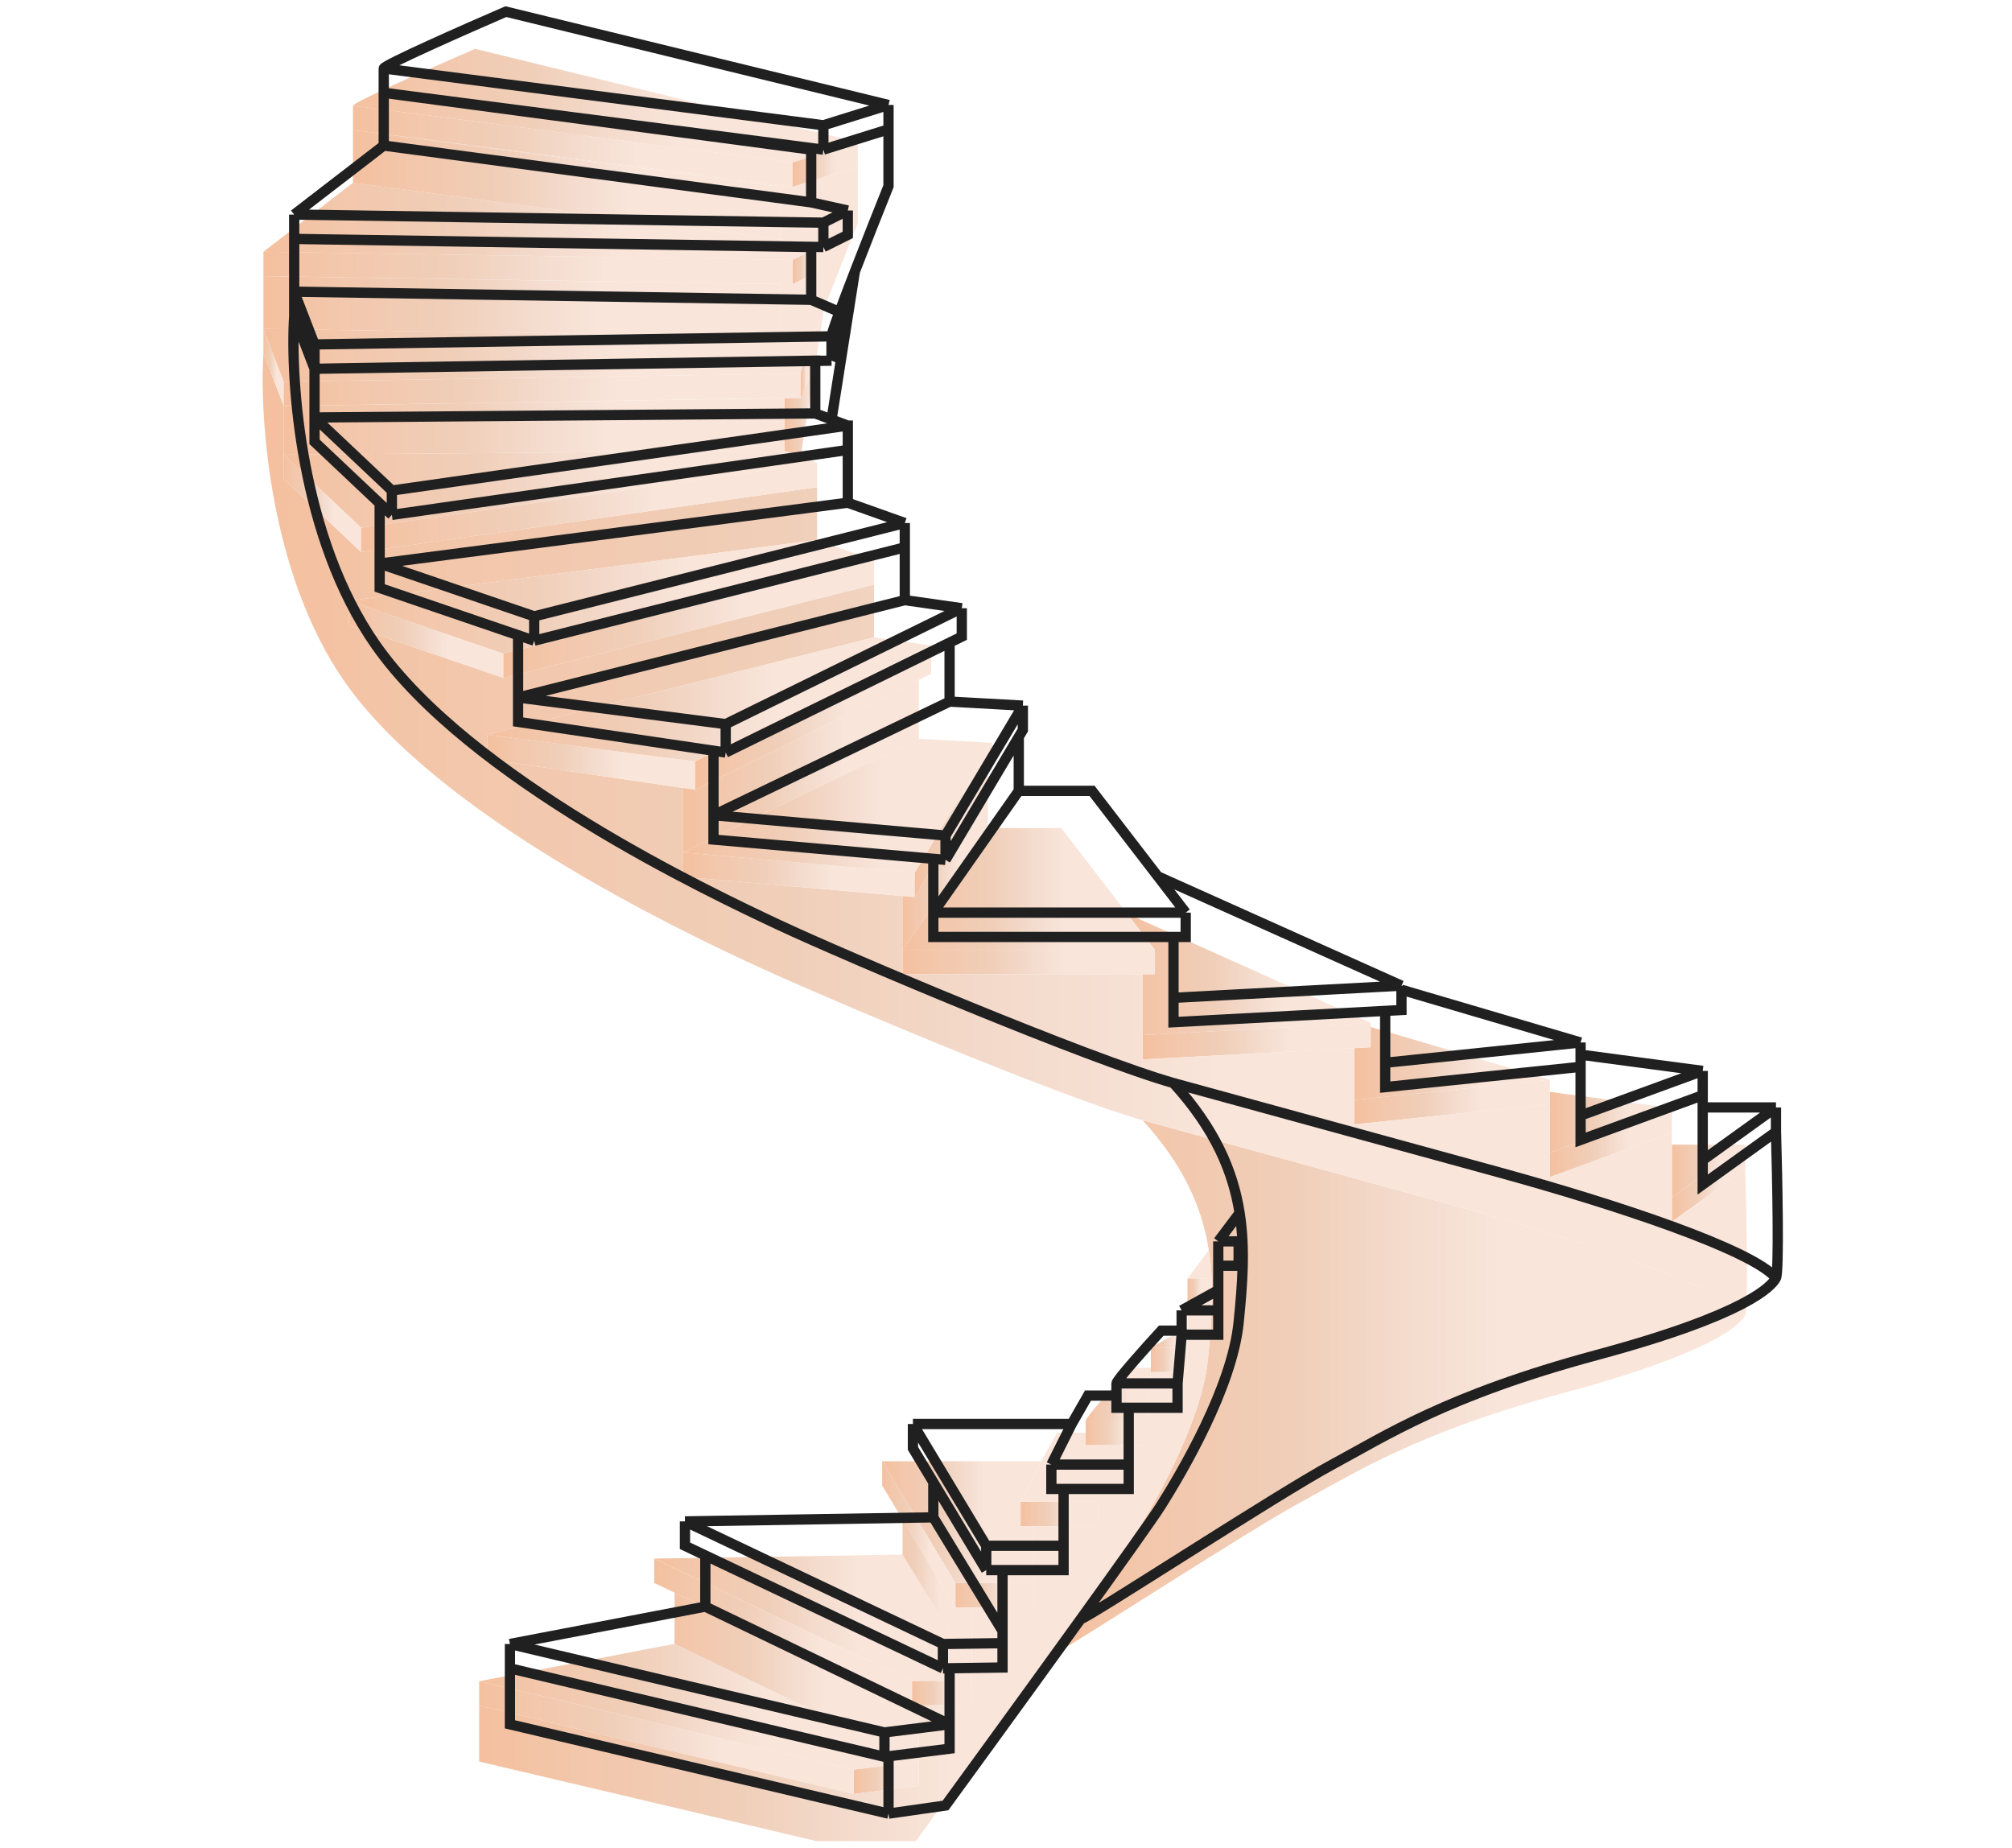 <svg width="294" height="270" viewBox="0 0 294 270" fill="none" xmlns="http://www.w3.org/2000/svg">
<g clip-path="url(#clip0_8262_1178)">
<path d="M164.688 133.486H164.688V133.487H164.688V133.486Z" fill="url(#paint0_linear_8262_1178)"/>
<path d="M200.289 149.454L164.688 133.486L164.69 133.488L200.289 149.454Z" fill="url(#paint1_linear_8262_1178)"/>
<path d="M164.689 133.485L155.077 120.991L164.688 133.485H164.689Z" fill="url(#paint2_linear_8262_1178)"/>
<path d="M124.742 262.121L134.261 260.935V257.377L124.742 258.563V262.121Z" fill="url(#paint3_linear_8262_1178)"/>
<path d="M197.91 153.14V160.721L226.463 157.756L200.29 150.047V153.012L197.91 153.14Z" fill="url(#paint4_linear_8262_1178)"/>
<path d="M166.978 154.79L197.91 153.139L200.289 153.011V150.046V149.453L166.978 151.232V154.79Z" fill="url(#paint5_linear_8262_1178)"/>
<path d="M226.463 168.429L244.308 161.906L226.463 159.534V161.313V168.429Z" fill="url(#paint6_linear_8262_1178)"/>
<path d="M255.016 167.243H244.309V174.952L255.016 167.243Z" fill="url(#paint7_linear_8262_1178)"/>
<path d="M197.91 164.279L226.463 161.314V159.535V157.756L197.91 160.721V164.279Z" fill="url(#paint8_linear_8262_1178)"/>
<path d="M139.615 234.844H141.995H150.917V231.286H139.615V234.844Z" fill="url(#paint9_linear_8262_1178)"/>
<path d="M244.309 178.51L255.016 170.801V167.243L244.309 174.952V178.51Z" fill="url(#paint10_linear_8262_1178)"/>
<path d="M150.917 222.984H160.435V219.426H149.133V222.984H150.917Z" fill="url(#paint11_linear_8262_1178)"/>
<path d="M150.917 231.286V222.984H149.133V219.426L152.103 213.496H128.904L139.615 231.286H150.917Z" fill="url(#paint12_linear_8262_1178)"/>
<path d="M168.763 138.782V142.338H166.978V151.233L200.29 149.454L164.69 133.487L168.763 138.782Z" fill="url(#paint13_linear_8262_1178)"/>
<path d="M168.763 138.781H131.881V142.338H166.978H168.763V138.781Z" fill="url(#paint14_linear_8262_1178)"/>
<path d="M226.463 171.988L244.308 165.465V161.907L226.463 168.43V171.988Z" fill="url(#paint15_linear_8262_1178)"/>
<path d="M124.743 258.563L70.017 245.642V249.2L124.743 262.121V258.563Z" fill="url(#paint16_linear_8262_1178)"/>
<path d="M141.995 245.517V243.738L131.881 227.135L95.593 227.728L133.285 245.642L141.995 245.517Z" fill="url(#paint17_linear_8262_1178)"/>
<path d="M168.763 138.781L164.69 133.487H164.689L164.688 133.485L164.595 133.444L164.688 133.485L155.078 120.991H144.37L131.881 138.781H168.763Z" fill="url(#paint18_linear_8262_1178)"/>
<path d="M134.262 257.377L98.569 240.181L70.017 245.642L124.743 258.563L134.262 257.377Z" fill="url(#paint19_linear_8262_1178)"/>
<path d="M133.285 245.643L95.593 227.729V231.286L133.285 249.201V245.643Z" fill="url(#paint20_linear_8262_1178)"/>
<path d="M134.262 249.186L133.285 249.2L95.593 231.286L98.569 232.702V240.181L134.262 257.378V249.186Z" fill="url(#paint21_linear_8262_1178)"/>
<path d="M141.995 234.843H139.615L128.904 217.054L131.881 221.999V227.135L141.995 243.738V234.843Z" fill="url(#paint22_linear_8262_1178)"/>
<path d="M133.284 249.2L134.261 249.186V249.185V249.186L141.994 249.075V245.518L133.284 245.642V249.2Z" fill="url(#paint23_linear_8262_1178)"/>
<path d="M214.562 176.731C200.761 172.937 177.087 166.454 166.974 163.686C173.042 170.372 175.679 176.544 176.639 182.661C177.466 187.94 177.045 193.18 176.496 198.672C175.546 208.16 168.168 220.612 165.19 225.356C164.041 227.189 159.077 234.147 153.419 242.001C154.27 241.969 182.437 223.577 190.174 219.426C197.91 215.275 206.829 209.346 228.839 203.416C250.848 197.486 254.424 193.335 255.016 192.149C251.45 187.998 231.813 181.475 214.562 176.731Z" fill="url(#paint24_linear_8262_1178)"/>
<path d="M255.016 170.802L244.308 178.511V174.953V167.244V165.465L226.463 171.988V168.43V161.314L197.91 164.279V160.721V153.139L166.978 154.791V151.233V142.339H131.881V138.781V130.915L99.759 128.107V124.549V115.125L71.206 110.91V107.352V98.246V107.352L127.717 93.121V85.412L73.56 99.05L50.981 91.341V87.784V78.983V87.784L119.389 78.889V71.18L52.766 80.668L41.464 69.994V66.436V59.32L38.489 51.611C37.894 61.099 39.439 83.989 50.384 99.643C64.065 119.212 99.158 135.816 109.274 140.56C119.389 145.303 154.482 160.128 166.974 163.686C177.087 166.454 200.761 172.938 214.562 176.732C231.813 181.476 251.45 187.999 255.016 192.15C255.488 191.202 255.213 177.524 255.016 170.802Z" fill="url(#paint25_linear_8262_1178)"/>
<path d="M139.615 231.286L128.904 213.496V217.054L139.615 234.844V231.286Z" fill="url(#paint26_linear_8262_1178)"/>
<path d="M176.496 198.672C177.045 193.18 177.467 187.94 176.64 182.661L173.522 186.812H176.496V190.37H173.522V193.928V196.893V200.451H168.168L167.573 207.567V211.125H158.65V209.346H154.483L152.103 213.497L149.133 219.426H160.435V211.718V219.426V222.984H150.917V231.286V234.844H141.995V243.739V245.518V249.076L134.262 249.186V257.378V260.936L124.743 262.122L70.017 249.199V257.378L125.338 270.423V262.048V270.423L133.663 269.237C133.663 269.237 144.423 254.487 153.419 242.001C159.077 234.147 164.041 227.189 165.19 225.356C168.168 220.612 175.546 208.16 176.496 198.672Z" fill="url(#paint27_linear_8262_1178)"/>
<path d="M41.462 55.763L38.488 48.054V51.612L41.462 59.321V55.763Z" fill="url(#paint28_linear_8262_1178)"/>
<path d="M115.817 41.531L119.386 39.752V36.194L115.817 37.973V41.531Z" fill="url(#paint29_linear_8262_1178)"/>
<path d="M115.816 37.974L38.488 36.788V40.346L115.816 41.532V37.974Z" fill="url(#paint30_linear_8262_1178)"/>
<path d="M115.818 23.741L51.576 15.44V18.997L115.818 27.299V23.741Z" fill="url(#paint31_linear_8262_1178)"/>
<path d="M119.385 36.195L114.034 35.009L51.575 26.707L38.488 36.788L115.816 37.974L119.385 36.195Z" fill="url(#paint32_linear_8262_1178)"/>
<path d="M114.035 27.3L51.576 18.998V26.707L114.035 35.009V27.3Z" fill="url(#paint33_linear_8262_1178)"/>
<path d="M125.335 20.776L69.419 7.138C63.472 9.708 51.576 14.965 51.576 15.44L115.818 23.741L125.335 20.776Z" fill="url(#paint34_linear_8262_1178)"/>
<path d="M118.197 55.17L117.007 58.135L114.63 58.173V65.843L117.008 66.733L120.421 45.089C119.565 47.303 118.776 49.375 118.173 51.019L118.197 55.17Z" fill="url(#paint35_linear_8262_1178)"/>
<path d="M115.817 27.299L125.335 24.334V20.776L115.817 23.741V27.299Z" fill="url(#paint36_linear_8262_1178)"/>
<path d="M114.035 49.24L118.174 51.019C118.777 49.376 119.566 47.304 120.422 45.09C122.094 40.767 124.025 35.904 125.336 32.637V24.335L115.818 27.3L51.577 18.998L114.036 27.3V35.009L119.387 36.195V39.753L115.818 41.532L38.49 40.346L114.036 41.532V49.24H114.035Z" fill="url(#paint37_linear_8262_1178)"/>
<path d="M173.522 200.451V196.893H168.168V199.858V200.451H173.522Z" fill="url(#paint38_linear_8262_1178)"/>
<path d="M41.464 66.437L52.766 77.111L119.387 67.623L117.009 66.733L114.63 65.844L41.464 66.437Z" fill="url(#paint39_linear_8262_1178)"/>
<path d="M173.522 193.927L168.168 196.892H173.522V193.927Z" fill="url(#paint40_linear_8262_1178)"/>
<path d="M168.168 200.45V199.857H165.19C163.011 202.229 158.65 207.093 158.65 207.566H167.573L168.168 200.45Z" fill="url(#paint41_linear_8262_1178)"/>
<path d="M176.496 186.812H173.521V190.37H176.496V186.812Z" fill="url(#paint42_linear_8262_1178)"/>
<path d="M114.034 41.532L38.488 40.346V48.054L114.034 49.24V41.532Z" fill="url(#paint43_linear_8262_1178)"/>
<path d="M117.006 54.577C117.006 54.305 117.46 52.961 118.172 51.019L114.033 49.24L38.487 48.054L41.462 55.763L117.006 54.577Z" fill="url(#paint44_linear_8262_1178)"/>
<path d="M167.573 211.124V207.566H158.65V209.345V211.124H167.573Z" fill="url(#paint45_linear_8262_1178)"/>
<path d="M133.666 127.514L99.759 124.549V128.107L131.881 130.915L133.666 131.072V127.514Z" fill="url(#paint46_linear_8262_1178)"/>
<path d="M101.543 115.389L136.042 98.458V94.307L101.543 111.238V115.389Z" fill="url(#paint47_linear_8262_1178)"/>
<path d="M101.543 111.238L71.206 107.353V110.91L99.759 115.124L101.543 115.389V111.238Z" fill="url(#paint48_linear_8262_1178)"/>
<path d="M99.759 115.125V124.549L134.261 107.946V99.332L136.042 98.458L101.543 115.389L99.759 115.125Z" fill="url(#paint49_linear_8262_1178)"/>
<path d="M50.981 87.784V91.342L73.561 99.051V95.493L50.981 87.784Z" fill="url(#paint50_linear_8262_1178)"/>
<path d="M101.543 111.238L136.042 94.307L127.717 93.121L71.206 107.353L101.543 111.238Z" fill="url(#paint51_linear_8262_1178)"/>
<path d="M131.881 130.916V138.782L144.37 120.992V113.096L133.667 131.073L131.881 130.916Z" fill="url(#paint52_linear_8262_1178)"/>
<path d="M133.666 131.072L144.37 113.095L144.965 112.096V108.538L133.666 127.514V131.072Z" fill="url(#paint53_linear_8262_1178)"/>
<path d="M133.666 127.514L144.965 108.538L134.261 107.945L99.759 124.549L133.666 127.514Z" fill="url(#paint54_linear_8262_1178)"/>
<path d="M41.464 66.436V69.995L52.766 80.668V77.11L41.464 66.436Z" fill="url(#paint55_linear_8262_1178)"/>
<path d="M114.63 58.172L41.464 59.321V66.437L114.63 65.844V58.172Z" fill="url(#paint56_linear_8262_1178)"/>
<path d="M52.766 80.668L119.389 71.18V67.622H119.386L52.766 77.11V80.668Z" fill="url(#paint57_linear_8262_1178)"/>
<path d="M114.63 58.135L41.464 59.321L114.63 58.172V58.135Z" fill="url(#paint58_linear_8262_1178)"/>
<path d="M73.561 99.051L127.717 85.412V81.855L73.561 95.493V99.051Z" fill="url(#paint59_linear_8262_1178)"/>
<path d="M114.63 58.172L117.007 58.135V54.577L41.464 55.763V59.321L114.63 58.135V58.172Z" fill="url(#paint60_linear_8262_1178)"/>
<path d="M73.561 95.492L127.717 81.854L119.389 78.889L50.981 87.784L73.561 95.492Z" fill="url(#paint61_linear_8262_1178)"/>
<path d="M118.197 55.169L118.173 51.019C117.459 52.961 117.007 54.305 117.007 54.577V58.134L118.197 55.169Z" fill="url(#paint62_linear_8262_1178)"/>
<path d="M129.835 264.986L74.514 251.94V243.761M129.835 264.986V256.61M129.835 264.986L138.16 263.8C138.16 263.8 148.919 249.05 157.916 236.563M74.514 243.761V240.203M74.514 243.761L129.24 256.684M103.066 234.743L138.757 251.94M103.066 234.743V227.263M103.066 234.743L74.514 240.203M138.757 251.94V243.748M138.757 251.94V255.498L129.24 256.684M138.757 251.94L129.24 253.126M136.378 221.698L146.491 238.301M136.378 221.698L100.089 222.291M136.378 221.698V216.562M146.491 238.301V229.407M146.491 238.301V240.08M104.256 119.111L138.757 102.507M104.256 119.111V109.687M104.256 119.111L138.163 122.076M104.256 119.111V122.669L136.378 125.478M138.757 102.507V93.894M138.757 102.507L149.462 103.1M75.703 101.914L132.214 87.683M75.703 101.914V92.808M75.703 101.914L106.041 105.799M75.703 101.914V105.472L106.041 109.95M132.214 87.683V79.974M132.214 87.683L140.539 88.868M132.214 79.974L78.058 93.612M132.214 79.974V76.416M55.478 82.346L123.886 73.451M55.478 82.346V73.544M55.478 82.346L78.058 90.054M55.478 82.346V85.903L78.058 93.612M123.886 73.451V65.742M123.886 73.451L132.214 76.416M123.886 65.742V62.184H123.883M123.886 65.742L57.263 75.23M45.961 60.998L119.127 60.405M45.961 60.998V53.882M45.961 60.998L57.263 71.672M45.961 60.998V64.556L57.263 75.23M119.127 60.405V52.696L45.961 53.882M119.127 60.405L121.505 61.294M45.961 53.882L42.987 46.173M45.961 53.882V50.324M45.961 53.882L121.504 52.696M42.987 42.615L118.532 43.801M42.987 42.615V34.907M42.987 42.615L45.961 50.324M42.987 42.615V46.173M118.532 43.801V36.093L42.987 34.907M118.532 43.801L122.67 45.58M42.987 34.907V31.349M42.987 34.907L120.314 36.093M56.073 21.268L118.532 29.57M56.073 21.268V13.559M56.073 21.268L42.987 31.349M118.532 29.57V21.861L56.073 13.559M118.532 29.57L123.883 30.756M56.073 13.559V10.001M56.073 13.559L120.314 21.861M173.259 133.343V136.9H171.474M173.259 133.343H136.378M173.259 133.343L159.574 115.553H148.867M136.378 133.343V136.9H171.474M136.378 133.343V125.478M136.378 133.343L148.867 115.553M204.786 144.016L171.474 145.795M204.786 144.016V144.609M204.786 144.016L169.092 128.006M171.474 145.795V149.353L202.407 147.701M171.474 145.795V136.9M138.163 125.634V122.076M138.163 125.634L136.378 125.478M138.163 125.634L148.867 107.657M138.163 122.076L149.462 103.1M106.041 109.95V105.799M106.041 109.95L140.539 93.019V88.868M106.041 105.799L140.539 88.868M78.058 93.612V90.054M78.058 90.054L132.214 76.416M57.263 75.23V71.672M57.263 71.672L123.883 62.184M42.987 46.173C42.391 55.661 43.935 78.55 54.881 94.205C68.562 113.774 103.655 130.378 113.771 135.121C123.886 139.865 158.979 154.69 171.471 158.248M45.961 50.324L121.504 49.138M230.959 155.876L202.407 158.841V155.283M230.959 155.876V154.097M230.959 155.876V162.992M230.959 152.318L202.407 155.283M230.959 152.318V154.097M230.959 152.318L204.786 144.609M202.407 155.283V147.701M248.805 160.027L230.959 166.55V162.992M248.805 160.027V156.469M248.805 160.027V161.806M248.805 156.469L230.959 162.992M248.805 156.469L230.959 154.097M259.512 165.364L248.805 173.073V169.515M259.512 165.364V161.806M259.512 165.364C259.709 172.084 259.985 185.763 259.512 186.711M259.512 161.806L248.805 169.515M259.512 161.806H248.805M248.805 169.515V161.806M164.931 213.989V217.547H155.413M164.931 213.989H153.629M164.931 213.989V206.28M153.629 213.989V217.547H155.413M153.629 213.989L156.6 208.059M172.069 202.129V205.687H163.146V203.908M172.069 202.129H163.146M172.069 202.129L172.664 195.013M163.146 202.129V203.908M163.146 202.129C163.146 201.655 167.507 196.792 169.687 194.42H172.664M172.664 195.013H178.018V191.455M172.664 195.013V194.42M178.018 191.455H172.664M178.018 191.455V188.49M172.664 191.455V194.42M172.664 191.455L178.018 188.49M178.018 184.932H180.992V181.375H178.018M178.018 184.932V181.375M178.018 184.932V188.49M178.018 181.375L181.136 177.224M144.111 229.407H155.413V225.849M144.111 229.407V225.849M144.111 229.407L133.401 211.617V208.059M155.413 225.849H144.111M155.413 225.849V217.547M144.111 225.849L133.401 208.059M137.782 243.761L146.491 243.638V240.08M137.782 243.761V240.203M137.782 243.761L100.089 225.849V222.291M146.491 240.08L137.782 240.203M137.782 240.203L100.089 222.291M129.24 256.684V253.126M129.24 253.126L74.514 240.203M149.462 103.1V106.658L148.867 107.657M133.401 208.059H156.6M42.987 31.349L120.314 32.535M120.314 36.093V32.535M120.314 36.093L123.883 34.314V30.756M120.314 32.535L123.883 30.756M56.073 10.001L120.314 18.303M56.073 10.001C56.073 9.527 67.968 4.269 73.916 1.699L129.832 15.338M120.314 21.861V18.303M120.314 21.861L129.832 18.896M120.314 18.303L129.832 15.338M121.504 52.696V49.138M121.504 52.696L122.693 49.731L122.67 45.58M121.504 49.138C121.504 48.867 121.958 47.523 122.67 45.58M129.832 18.896V15.338M129.832 18.896V27.198C128.521 30.465 126.591 35.328 124.919 39.65M156.6 208.059L158.979 203.908H163.146M171.471 158.248C177.538 164.933 180.177 171.105 181.136 177.224M171.471 158.248C181.584 161.015 205.258 167.499 219.059 171.294C236.31 176.038 255.947 182.561 259.512 186.711M181.136 177.224C181.964 182.503 181.542 187.741 180.992 193.234C180.043 202.722 172.664 215.175 169.687 219.919C168.537 221.75 163.575 228.709 157.916 236.563M157.916 236.563C158.767 236.531 186.934 218.14 194.67 213.989C202.407 209.838 211.326 203.908 233.335 197.978C255.345 192.048 258.921 187.897 259.512 186.711M202.407 147.701L204.786 147.574V144.609M148.867 115.553V107.657M123.883 62.184L121.505 61.294M121.505 61.294L124.919 39.65M124.919 39.65C124.062 41.864 123.274 43.937 122.67 45.58" stroke="#202020" stroke-width="1.5"/>
</g>
<defs>
<linearGradient id="paint0_linear_8262_1178" x1="164.688" y1="133.487" x2="164.689" y2="133.487" gradientUnits="userSpaceOnUse">
<stop stop-color="#F4C09F"/>
<stop offset="0.133" stop-color="#F3C7AB"/>
<stop offset="0.345" stop-color="#F0CEB8"/>
<stop offset="0.524" stop-color="#F4DCCE"/>
<stop offset="0.647" stop-color="#F9E5DA"/>
</linearGradient>
<linearGradient id="paint1_linear_8262_1178" x1="164.688" y1="141.47" x2="200.289" y2="141.47" gradientUnits="userSpaceOnUse">
<stop stop-color="#F4C09F"/>
<stop offset="0.133" stop-color="#F3C7AB"/>
<stop offset="0.345" stop-color="#F0CEB8"/>
<stop offset="0.524" stop-color="#F4DCCE"/>
<stop offset="0.647" stop-color="#F9E5DA"/>
</linearGradient>
<linearGradient id="paint2_linear_8262_1178" x1="155.077" y1="127.239" x2="164.689" y2="127.239" gradientUnits="userSpaceOnUse">
<stop stop-color="#F4C09F"/>
<stop offset="0.133" stop-color="#F3C7AB"/>
<stop offset="0.345" stop-color="#F0CEB8"/>
<stop offset="0.524" stop-color="#F4DCCE"/>
<stop offset="0.647" stop-color="#F9E5DA"/>
</linearGradient>
<linearGradient id="paint3_linear_8262_1178" x1="124.742" y1="259.749" x2="134.261" y2="259.749" gradientUnits="userSpaceOnUse">
<stop stop-color="#F4C09F"/>
<stop offset="0.133" stop-color="#F3C7AB"/>
<stop offset="0.345" stop-color="#F0CEB8"/>
<stop offset="0.524" stop-color="#F4DCCE"/>
<stop offset="0.647" stop-color="#F9E5DA"/>
</linearGradient>
<linearGradient id="paint4_linear_8262_1178" x1="197.91" y1="155.384" x2="226.463" y2="155.384" gradientUnits="userSpaceOnUse">
<stop stop-color="#F4C09F"/>
<stop offset="0.133" stop-color="#F3C7AB"/>
<stop offset="0.345" stop-color="#F0CEB8"/>
<stop offset="0.524" stop-color="#F4DCCE"/>
<stop offset="0.647" stop-color="#F9E5DA"/>
</linearGradient>
<linearGradient id="paint5_linear_8262_1178" x1="166.977" y1="152.122" x2="200.289" y2="152.122" gradientUnits="userSpaceOnUse">
<stop stop-color="#F4C09F"/>
<stop offset="0.133" stop-color="#F3C7AB"/>
<stop offset="0.345" stop-color="#F0CEB8"/>
<stop offset="0.524" stop-color="#F4DCCE"/>
<stop offset="0.647" stop-color="#F9E5DA"/>
</linearGradient>
<linearGradient id="paint6_linear_8262_1178" x1="226.463" y1="163.982" x2="244.308" y2="163.982" gradientUnits="userSpaceOnUse">
<stop stop-color="#F4C09F"/>
<stop offset="0.133" stop-color="#F3C7AB"/>
<stop offset="0.345" stop-color="#F0CEB8"/>
<stop offset="0.524" stop-color="#F4DCCE"/>
<stop offset="0.647" stop-color="#F9E5DA"/>
</linearGradient>
<linearGradient id="paint7_linear_8262_1178" x1="244.308" y1="171.098" x2="255.016" y2="171.098" gradientUnits="userSpaceOnUse">
<stop stop-color="#F4C09F"/>
<stop offset="0.133" stop-color="#F3C7AB"/>
<stop offset="0.345" stop-color="#F0CEB8"/>
<stop offset="0.524" stop-color="#F4DCCE"/>
<stop offset="0.647" stop-color="#F9E5DA"/>
</linearGradient>
<linearGradient id="paint8_linear_8262_1178" x1="197.91" y1="161.017" x2="226.463" y2="161.017" gradientUnits="userSpaceOnUse">
<stop stop-color="#F4C09F"/>
<stop offset="0.133" stop-color="#F3C7AB"/>
<stop offset="0.345" stop-color="#F0CEB8"/>
<stop offset="0.524" stop-color="#F4DCCE"/>
<stop offset="0.647" stop-color="#F9E5DA"/>
</linearGradient>
<linearGradient id="paint9_linear_8262_1178" x1="139.615" y1="233.065" x2="150.917" y2="233.065" gradientUnits="userSpaceOnUse">
<stop stop-color="#F4C09F"/>
<stop offset="0.133" stop-color="#F3C7AB"/>
<stop offset="0.345" stop-color="#F0CEB8"/>
<stop offset="0.524" stop-color="#F4DCCE"/>
<stop offset="0.647" stop-color="#F9E5DA"/>
</linearGradient>
<linearGradient id="paint10_linear_8262_1178" x1="244.308" y1="172.877" x2="255.016" y2="172.877" gradientUnits="userSpaceOnUse">
<stop stop-color="#F4C09F"/>
<stop offset="0.133" stop-color="#F3C7AB"/>
<stop offset="0.345" stop-color="#F0CEB8"/>
<stop offset="0.524" stop-color="#F4DCCE"/>
<stop offset="0.647" stop-color="#F9E5DA"/>
</linearGradient>
<linearGradient id="paint11_linear_8262_1178" x1="149.133" y1="221.205" x2="160.435" y2="221.205" gradientUnits="userSpaceOnUse">
<stop stop-color="#F4C09F"/>
<stop offset="0.133" stop-color="#F3C7AB"/>
<stop offset="0.345" stop-color="#F0CEB8"/>
<stop offset="0.524" stop-color="#F4DCCE"/>
<stop offset="0.647" stop-color="#F9E5DA"/>
</linearGradient>
<linearGradient id="paint12_linear_8262_1178" x1="128.904" y1="222.391" x2="152.103" y2="222.391" gradientUnits="userSpaceOnUse">
<stop stop-color="#F4C09F"/>
<stop offset="0.133" stop-color="#F3C7AB"/>
<stop offset="0.345" stop-color="#F0CEB8"/>
<stop offset="0.524" stop-color="#F4DCCE"/>
<stop offset="0.647" stop-color="#F9E5DA"/>
</linearGradient>
<linearGradient id="paint13_linear_8262_1178" x1="164.69" y1="142.36" x2="200.29" y2="142.36" gradientUnits="userSpaceOnUse">
<stop stop-color="#F4C09F"/>
<stop offset="0.133" stop-color="#F3C7AB"/>
<stop offset="0.345" stop-color="#F0CEB8"/>
<stop offset="0.524" stop-color="#F4DCCE"/>
<stop offset="0.647" stop-color="#F9E5DA"/>
</linearGradient>
<linearGradient id="paint14_linear_8262_1178" x1="131.881" y1="140.559" x2="168.762" y2="140.559" gradientUnits="userSpaceOnUse">
<stop stop-color="#F4C09F"/>
<stop offset="0.133" stop-color="#F3C7AB"/>
<stop offset="0.345" stop-color="#F0CEB8"/>
<stop offset="0.524" stop-color="#F4DCCE"/>
<stop offset="0.647" stop-color="#F9E5DA"/>
</linearGradient>
<linearGradient id="paint15_linear_8262_1178" x1="226.463" y1="166.948" x2="244.308" y2="166.948" gradientUnits="userSpaceOnUse">
<stop stop-color="#F4C09F"/>
<stop offset="0.133" stop-color="#F3C7AB"/>
<stop offset="0.345" stop-color="#F0CEB8"/>
<stop offset="0.524" stop-color="#F4DCCE"/>
<stop offset="0.647" stop-color="#F9E5DA"/>
</linearGradient>
<linearGradient id="paint16_linear_8262_1178" x1="70.016" y1="253.882" x2="124.743" y2="253.882" gradientUnits="userSpaceOnUse">
<stop stop-color="#F4C09F"/>
<stop offset="0.133" stop-color="#F3C7AB"/>
<stop offset="0.345" stop-color="#F0CEB8"/>
<stop offset="0.524" stop-color="#F4DCCE"/>
<stop offset="0.647" stop-color="#F9E5DA"/>
</linearGradient>
<linearGradient id="paint17_linear_8262_1178" x1="95.593" y1="236.389" x2="141.994" y2="236.389" gradientUnits="userSpaceOnUse">
<stop stop-color="#F4C09F"/>
<stop offset="0.133" stop-color="#F3C7AB"/>
<stop offset="0.345" stop-color="#F0CEB8"/>
<stop offset="0.524" stop-color="#F4DCCE"/>
<stop offset="0.647" stop-color="#F9E5DA"/>
</linearGradient>
<linearGradient id="paint18_linear_8262_1178" x1="131.881" y1="129.886" x2="168.762" y2="129.886" gradientUnits="userSpaceOnUse">
<stop stop-color="#F4C09F"/>
<stop offset="0.133" stop-color="#F3C7AB"/>
<stop offset="0.345" stop-color="#F0CEB8"/>
<stop offset="0.524" stop-color="#F4DCCE"/>
<stop offset="0.647" stop-color="#F9E5DA"/>
</linearGradient>
<linearGradient id="paint19_linear_8262_1178" x1="70.016" y1="249.372" x2="134.261" y2="249.372" gradientUnits="userSpaceOnUse">
<stop stop-color="#F4C09F"/>
<stop offset="0.133" stop-color="#F3C7AB"/>
<stop offset="0.345" stop-color="#F0CEB8"/>
<stop offset="0.524" stop-color="#F4DCCE"/>
<stop offset="0.647" stop-color="#F9E5DA"/>
</linearGradient>
<linearGradient id="paint20_linear_8262_1178" x1="95.593" y1="238.465" x2="133.285" y2="238.465" gradientUnits="userSpaceOnUse">
<stop stop-color="#F4C09F"/>
<stop offset="0.133" stop-color="#F3C7AB"/>
<stop offset="0.345" stop-color="#F0CEB8"/>
<stop offset="0.524" stop-color="#F4DCCE"/>
<stop offset="0.647" stop-color="#F9E5DA"/>
</linearGradient>
<linearGradient id="paint21_linear_8262_1178" x1="95.593" y1="244.332" x2="134.261" y2="244.332" gradientUnits="userSpaceOnUse">
<stop stop-color="#F4C09F"/>
<stop offset="0.133" stop-color="#F3C7AB"/>
<stop offset="0.345" stop-color="#F0CEB8"/>
<stop offset="0.524" stop-color="#F4DCCE"/>
<stop offset="0.647" stop-color="#F9E5DA"/>
</linearGradient>
<linearGradient id="paint22_linear_8262_1178" x1="128.904" y1="230.396" x2="141.994" y2="230.396" gradientUnits="userSpaceOnUse">
<stop stop-color="#F4C09F"/>
<stop offset="0.133" stop-color="#F3C7AB"/>
<stop offset="0.345" stop-color="#F0CEB8"/>
<stop offset="0.524" stop-color="#F4DCCE"/>
<stop offset="0.647" stop-color="#F9E5DA"/>
</linearGradient>
<linearGradient id="paint23_linear_8262_1178" x1="133.285" y1="247.359" x2="141.994" y2="247.359" gradientUnits="userSpaceOnUse">
<stop stop-color="#F4C09F"/>
<stop offset="0.133" stop-color="#F3C7AB"/>
<stop offset="0.345" stop-color="#F0CEB8"/>
<stop offset="0.524" stop-color="#F4DCCE"/>
<stop offset="0.647" stop-color="#F9E5DA"/>
</linearGradient>
<linearGradient id="paint24_linear_8262_1178" x1="153.419" y1="202.844" x2="255.015" y2="202.844" gradientUnits="userSpaceOnUse">
<stop stop-color="#F4C09F"/>
<stop offset="0.133" stop-color="#F3C7AB"/>
<stop offset="0.345" stop-color="#F0CEB8"/>
<stop offset="0.524" stop-color="#F4DCCE"/>
<stop offset="0.647" stop-color="#F9E5DA"/>
</linearGradient>
<linearGradient id="paint25_linear_8262_1178" x1="38.38" y1="121.881" x2="255.277" y2="121.881" gradientUnits="userSpaceOnUse">
<stop stop-color="#F4C09F"/>
<stop offset="0.133" stop-color="#F3C7AB"/>
<stop offset="0.345" stop-color="#F0CEB8"/>
<stop offset="0.524" stop-color="#F4DCCE"/>
<stop offset="0.647" stop-color="#F9E5DA"/>
</linearGradient>
<linearGradient id="paint26_linear_8262_1178" x1="128.904" y1="224.17" x2="139.615" y2="224.17" gradientUnits="userSpaceOnUse">
<stop stop-color="#F4C09F"/>
<stop offset="0.133" stop-color="#F3C7AB"/>
<stop offset="0.345" stop-color="#F0CEB8"/>
<stop offset="0.524" stop-color="#F4DCCE"/>
<stop offset="0.647" stop-color="#F9E5DA"/>
</linearGradient>
<linearGradient id="paint27_linear_8262_1178" x1="70.016" y1="226.542" x2="177.104" y2="226.542" gradientUnits="userSpaceOnUse">
<stop stop-color="#F4C09F"/>
<stop offset="0.133" stop-color="#F3C7AB"/>
<stop offset="0.345" stop-color="#F0CEB8"/>
<stop offset="0.524" stop-color="#F4DCCE"/>
<stop offset="0.647" stop-color="#F9E5DA"/>
</linearGradient>
<linearGradient id="paint28_linear_8262_1178" x1="38.488" y1="53.687" x2="41.462" y2="53.687" gradientUnits="userSpaceOnUse">
<stop stop-color="#F4C09F"/>
<stop offset="0.133" stop-color="#F3C7AB"/>
<stop offset="0.345" stop-color="#F0CEB8"/>
<stop offset="0.524" stop-color="#F4DCCE"/>
<stop offset="0.647" stop-color="#F9E5DA"/>
</linearGradient>
<linearGradient id="paint29_linear_8262_1178" x1="115.817" y1="38.862" x2="119.386" y2="38.862" gradientUnits="userSpaceOnUse">
<stop stop-color="#F4C09F"/>
<stop offset="0.133" stop-color="#F3C7AB"/>
<stop offset="0.345" stop-color="#F0CEB8"/>
<stop offset="0.524" stop-color="#F4DCCE"/>
<stop offset="0.647" stop-color="#F9E5DA"/>
</linearGradient>
<linearGradient id="paint30_linear_8262_1178" x1="38.488" y1="39.16" x2="115.816" y2="39.16" gradientUnits="userSpaceOnUse">
<stop stop-color="#F4C09F"/>
<stop offset="0.133" stop-color="#F3C7AB"/>
<stop offset="0.345" stop-color="#F0CEB8"/>
<stop offset="0.524" stop-color="#F4DCCE"/>
<stop offset="0.647" stop-color="#F9E5DA"/>
</linearGradient>
<linearGradient id="paint31_linear_8262_1178" x1="51.576" y1="21.369" x2="115.817" y2="21.369" gradientUnits="userSpaceOnUse">
<stop stop-color="#F4C09F"/>
<stop offset="0.133" stop-color="#F3C7AB"/>
<stop offset="0.345" stop-color="#F0CEB8"/>
<stop offset="0.524" stop-color="#F4DCCE"/>
<stop offset="0.647" stop-color="#F9E5DA"/>
</linearGradient>
<linearGradient id="paint32_linear_8262_1178" x1="38.488" y1="32.34" x2="119.385" y2="32.34" gradientUnits="userSpaceOnUse">
<stop stop-color="#F4C09F"/>
<stop offset="0.133" stop-color="#F3C7AB"/>
<stop offset="0.345" stop-color="#F0CEB8"/>
<stop offset="0.524" stop-color="#F4DCCE"/>
<stop offset="0.647" stop-color="#F9E5DA"/>
</linearGradient>
<linearGradient id="paint33_linear_8262_1178" x1="51.576" y1="27.003" x2="114.035" y2="27.003" gradientUnits="userSpaceOnUse">
<stop stop-color="#F4C09F"/>
<stop offset="0.133" stop-color="#F3C7AB"/>
<stop offset="0.345" stop-color="#F0CEB8"/>
<stop offset="0.524" stop-color="#F4DCCE"/>
<stop offset="0.647" stop-color="#F9E5DA"/>
</linearGradient>
<linearGradient id="paint34_linear_8262_1178" x1="51.576" y1="15.439" x2="125.335" y2="15.439" gradientUnits="userSpaceOnUse">
<stop stop-color="#F4C09F"/>
<stop offset="0.133" stop-color="#F3C7AB"/>
<stop offset="0.345" stop-color="#F0CEB8"/>
<stop offset="0.524" stop-color="#F4DCCE"/>
<stop offset="0.647" stop-color="#F9E5DA"/>
</linearGradient>
<linearGradient id="paint35_linear_8262_1178" x1="114.63" y1="55.91" x2="120.421" y2="55.91" gradientUnits="userSpaceOnUse">
<stop stop-color="#F4C09F"/>
<stop offset="0.133" stop-color="#F3C7AB"/>
<stop offset="0.345" stop-color="#F0CEB8"/>
<stop offset="0.524" stop-color="#F4DCCE"/>
<stop offset="0.647" stop-color="#F9E5DA"/>
</linearGradient>
<linearGradient id="paint36_linear_8262_1178" x1="115.817" y1="24.037" x2="125.335" y2="24.037" gradientUnits="userSpaceOnUse">
<stop stop-color="#F4C09F"/>
<stop offset="0.133" stop-color="#F3C7AB"/>
<stop offset="0.345" stop-color="#F0CEB8"/>
<stop offset="0.524" stop-color="#F4DCCE"/>
<stop offset="0.647" stop-color="#F9E5DA"/>
</linearGradient>
<linearGradient id="paint37_linear_8262_1178" x1="38.489" y1="35.008" x2="125.335" y2="35.008" gradientUnits="userSpaceOnUse">
<stop stop-color="#F4C09F"/>
<stop offset="0.133" stop-color="#F3C7AB"/>
<stop offset="0.345" stop-color="#F0CEB8"/>
<stop offset="0.524" stop-color="#F4DCCE"/>
<stop offset="0.647" stop-color="#F9E5DA"/>
</linearGradient>
<linearGradient id="paint38_linear_8262_1178" x1="168.168" y1="198.672" x2="173.521" y2="198.672" gradientUnits="userSpaceOnUse">
<stop stop-color="#F4C09F"/>
<stop offset="0.133" stop-color="#F3C7AB"/>
<stop offset="0.345" stop-color="#F0CEB8"/>
<stop offset="0.524" stop-color="#F4DCCE"/>
<stop offset="0.647" stop-color="#F9E5DA"/>
</linearGradient>
<linearGradient id="paint39_linear_8262_1178" x1="41.464" y1="71.477" x2="119.387" y2="71.477" gradientUnits="userSpaceOnUse">
<stop stop-color="#F4C09F"/>
<stop offset="0.133" stop-color="#F3C7AB"/>
<stop offset="0.345" stop-color="#F0CEB8"/>
<stop offset="0.524" stop-color="#F4DCCE"/>
<stop offset="0.647" stop-color="#F9E5DA"/>
</linearGradient>
<linearGradient id="paint40_linear_8262_1178" x1="168.168" y1="195.409" x2="173.521" y2="195.409" gradientUnits="userSpaceOnUse">
<stop stop-color="#F4C09F"/>
<stop offset="0.133" stop-color="#F3C7AB"/>
<stop offset="0.345" stop-color="#F0CEB8"/>
<stop offset="0.524" stop-color="#F4DCCE"/>
<stop offset="0.647" stop-color="#F9E5DA"/>
</linearGradient>
<linearGradient id="paint41_linear_8262_1178" x1="158.65" y1="203.712" x2="168.168" y2="203.712" gradientUnits="userSpaceOnUse">
<stop stop-color="#F4C09F"/>
<stop offset="0.133" stop-color="#F3C7AB"/>
<stop offset="0.345" stop-color="#F0CEB8"/>
<stop offset="0.524" stop-color="#F4DCCE"/>
<stop offset="0.647" stop-color="#F9E5DA"/>
</linearGradient>
<linearGradient id="paint42_linear_8262_1178" x1="173.521" y1="188.592" x2="176.496" y2="188.592" gradientUnits="userSpaceOnUse">
<stop stop-color="#F4C09F"/>
<stop offset="0.133" stop-color="#F3C7AB"/>
<stop offset="0.345" stop-color="#F0CEB8"/>
<stop offset="0.524" stop-color="#F4DCCE"/>
<stop offset="0.647" stop-color="#F9E5DA"/>
</linearGradient>
<linearGradient id="paint43_linear_8262_1178" x1="38.488" y1="44.793" x2="114.034" y2="44.793" gradientUnits="userSpaceOnUse">
<stop stop-color="#F4C09F"/>
<stop offset="0.133" stop-color="#F3C7AB"/>
<stop offset="0.345" stop-color="#F0CEB8"/>
<stop offset="0.524" stop-color="#F4DCCE"/>
<stop offset="0.647" stop-color="#F9E5DA"/>
</linearGradient>
<linearGradient id="paint44_linear_8262_1178" x1="38.488" y1="51.908" x2="118.173" y2="51.908" gradientUnits="userSpaceOnUse">
<stop stop-color="#F4C09F"/>
<stop offset="0.133" stop-color="#F3C7AB"/>
<stop offset="0.345" stop-color="#F0CEB8"/>
<stop offset="0.524" stop-color="#F4DCCE"/>
<stop offset="0.647" stop-color="#F9E5DA"/>
</linearGradient>
<linearGradient id="paint45_linear_8262_1178" x1="158.65" y1="209.345" x2="167.573" y2="209.345" gradientUnits="userSpaceOnUse">
<stop stop-color="#F4C09F"/>
<stop offset="0.133" stop-color="#F3C7AB"/>
<stop offset="0.345" stop-color="#F0CEB8"/>
<stop offset="0.524" stop-color="#F4DCCE"/>
<stop offset="0.647" stop-color="#F9E5DA"/>
</linearGradient>
<linearGradient id="paint46_linear_8262_1178" x1="99.759" y1="127.81" x2="133.666" y2="127.81" gradientUnits="userSpaceOnUse">
<stop stop-color="#F4C09F"/>
<stop offset="0.133" stop-color="#F3C7AB"/>
<stop offset="0.345" stop-color="#F0CEB8"/>
<stop offset="0.524" stop-color="#F4DCCE"/>
<stop offset="0.647" stop-color="#F9E5DA"/>
</linearGradient>
<linearGradient id="paint47_linear_8262_1178" x1="101.543" y1="104.847" x2="136.042" y2="104.847" gradientUnits="userSpaceOnUse">
<stop stop-color="#F4C09F"/>
<stop offset="0.133" stop-color="#F3C7AB"/>
<stop offset="0.345" stop-color="#F0CEB8"/>
<stop offset="0.524" stop-color="#F4DCCE"/>
<stop offset="0.647" stop-color="#F9E5DA"/>
</linearGradient>
<linearGradient id="paint48_linear_8262_1178" x1="71.206" y1="111.37" x2="101.543" y2="111.37" gradientUnits="userSpaceOnUse">
<stop stop-color="#F4C09F"/>
<stop offset="0.133" stop-color="#F3C7AB"/>
<stop offset="0.345" stop-color="#F0CEB8"/>
<stop offset="0.524" stop-color="#F4DCCE"/>
<stop offset="0.647" stop-color="#F9E5DA"/>
</linearGradient>
<linearGradient id="paint49_linear_8262_1178" x1="99.759" y1="111.503" x2="136.042" y2="111.503" gradientUnits="userSpaceOnUse">
<stop stop-color="#F4C09F"/>
<stop offset="0.133" stop-color="#F3C7AB"/>
<stop offset="0.345" stop-color="#F0CEB8"/>
<stop offset="0.524" stop-color="#F4DCCE"/>
<stop offset="0.647" stop-color="#F9E5DA"/>
</linearGradient>
<linearGradient id="paint50_linear_8262_1178" x1="50.981" y1="93.417" x2="73.561" y2="93.417" gradientUnits="userSpaceOnUse">
<stop stop-color="#F4C09F"/>
<stop offset="0.133" stop-color="#F3C7AB"/>
<stop offset="0.345" stop-color="#F0CEB8"/>
<stop offset="0.524" stop-color="#F4DCCE"/>
<stop offset="0.647" stop-color="#F9E5DA"/>
</linearGradient>
<linearGradient id="paint51_linear_8262_1178" x1="71.206" y1="102.179" x2="136.042" y2="102.179" gradientUnits="userSpaceOnUse">
<stop stop-color="#F4C09F"/>
<stop offset="0.133" stop-color="#F3C7AB"/>
<stop offset="0.345" stop-color="#F0CEB8"/>
<stop offset="0.524" stop-color="#F4DCCE"/>
<stop offset="0.647" stop-color="#F9E5DA"/>
</linearGradient>
<linearGradient id="paint52_linear_8262_1178" x1="131.881" y1="125.939" x2="144.37" y2="125.939" gradientUnits="userSpaceOnUse">
<stop stop-color="#F4C09F"/>
<stop offset="0.133" stop-color="#F3C7AB"/>
<stop offset="0.345" stop-color="#F0CEB8"/>
<stop offset="0.524" stop-color="#F4DCCE"/>
<stop offset="0.647" stop-color="#F9E5DA"/>
</linearGradient>
<linearGradient id="paint53_linear_8262_1178" x1="133.666" y1="119.804" x2="144.964" y2="119.804" gradientUnits="userSpaceOnUse">
<stop stop-color="#F4C09F"/>
<stop offset="0.133" stop-color="#F3C7AB"/>
<stop offset="0.345" stop-color="#F0CEB8"/>
<stop offset="0.524" stop-color="#F4DCCE"/>
<stop offset="0.647" stop-color="#F9E5DA"/>
</linearGradient>
<linearGradient id="paint54_linear_8262_1178" x1="99.759" y1="117.729" x2="144.965" y2="117.729" gradientUnits="userSpaceOnUse">
<stop stop-color="#F4C09F"/>
<stop offset="0.133" stop-color="#F3C7AB"/>
<stop offset="0.345" stop-color="#F0CEB8"/>
<stop offset="0.524" stop-color="#F4DCCE"/>
<stop offset="0.647" stop-color="#F9E5DA"/>
</linearGradient>
<linearGradient id="paint55_linear_8262_1178" x1="41.464" y1="73.552" x2="52.766" y2="73.552" gradientUnits="userSpaceOnUse">
<stop stop-color="#F4C09F"/>
<stop offset="0.133" stop-color="#F3C7AB"/>
<stop offset="0.345" stop-color="#F0CEB8"/>
<stop offset="0.524" stop-color="#F4DCCE"/>
<stop offset="0.647" stop-color="#F9E5DA"/>
</linearGradient>
<linearGradient id="paint56_linear_8262_1178" x1="41.464" y1="62.305" x2="114.63" y2="62.305" gradientUnits="userSpaceOnUse">
<stop stop-color="#F4C09F"/>
<stop offset="0.133" stop-color="#F3C7AB"/>
<stop offset="0.345" stop-color="#F0CEB8"/>
<stop offset="0.524" stop-color="#F4DCCE"/>
<stop offset="0.647" stop-color="#F9E5DA"/>
</linearGradient>
<linearGradient id="paint57_linear_8262_1178" x1="52.765" y1="74.144" x2="119.389" y2="74.144" gradientUnits="userSpaceOnUse">
<stop stop-color="#F4C09F"/>
<stop offset="0.133" stop-color="#F3C7AB"/>
<stop offset="0.345" stop-color="#F0CEB8"/>
<stop offset="0.524" stop-color="#F4DCCE"/>
<stop offset="0.647" stop-color="#F9E5DA"/>
</linearGradient>
<linearGradient id="paint58_linear_8262_1178" x1="41.464" y1="58.727" x2="114.63" y2="58.727" gradientUnits="userSpaceOnUse">
<stop stop-color="#F4C09F"/>
<stop offset="0.133" stop-color="#F3C7AB"/>
<stop offset="0.345" stop-color="#F0CEB8"/>
<stop offset="0.524" stop-color="#F4DCCE"/>
<stop offset="0.647" stop-color="#F9E5DA"/>
</linearGradient>
<linearGradient id="paint59_linear_8262_1178" x1="73.561" y1="90.452" x2="127.717" y2="90.452" gradientUnits="userSpaceOnUse">
<stop stop-color="#F4C09F"/>
<stop offset="0.133" stop-color="#F3C7AB"/>
<stop offset="0.345" stop-color="#F0CEB8"/>
<stop offset="0.524" stop-color="#F4DCCE"/>
<stop offset="0.647" stop-color="#F9E5DA"/>
</linearGradient>
<linearGradient id="paint60_linear_8262_1178" x1="41.464" y1="56.949" x2="117.007" y2="56.949" gradientUnits="userSpaceOnUse">
<stop stop-color="#F4C09F"/>
<stop offset="0.133" stop-color="#F3C7AB"/>
<stop offset="0.345" stop-color="#F0CEB8"/>
<stop offset="0.524" stop-color="#F4DCCE"/>
<stop offset="0.647" stop-color="#F9E5DA"/>
</linearGradient>
<linearGradient id="paint61_linear_8262_1178" x1="50.981" y1="87.19" x2="127.717" y2="87.19" gradientUnits="userSpaceOnUse">
<stop stop-color="#F4C09F"/>
<stop offset="0.133" stop-color="#F3C7AB"/>
<stop offset="0.345" stop-color="#F0CEB8"/>
<stop offset="0.524" stop-color="#F4DCCE"/>
<stop offset="0.647" stop-color="#F9E5DA"/>
</linearGradient>
<linearGradient id="paint62_linear_8262_1178" x1="117.007" y1="54.576" x2="118.196" y2="54.576" gradientUnits="userSpaceOnUse">
<stop stop-color="#F4C09F"/>
<stop offset="0.133" stop-color="#F3C7AB"/>
<stop offset="0.345" stop-color="#F0CEB8"/>
<stop offset="0.524" stop-color="#F4DCCE"/>
<stop offset="0.647" stop-color="#F9E5DA"/>
</linearGradient>
<clipPath id="clip0_8262_1178">
<rect width="294" height="269" fill="white"/>
</clipPath>
</defs>
</svg>
